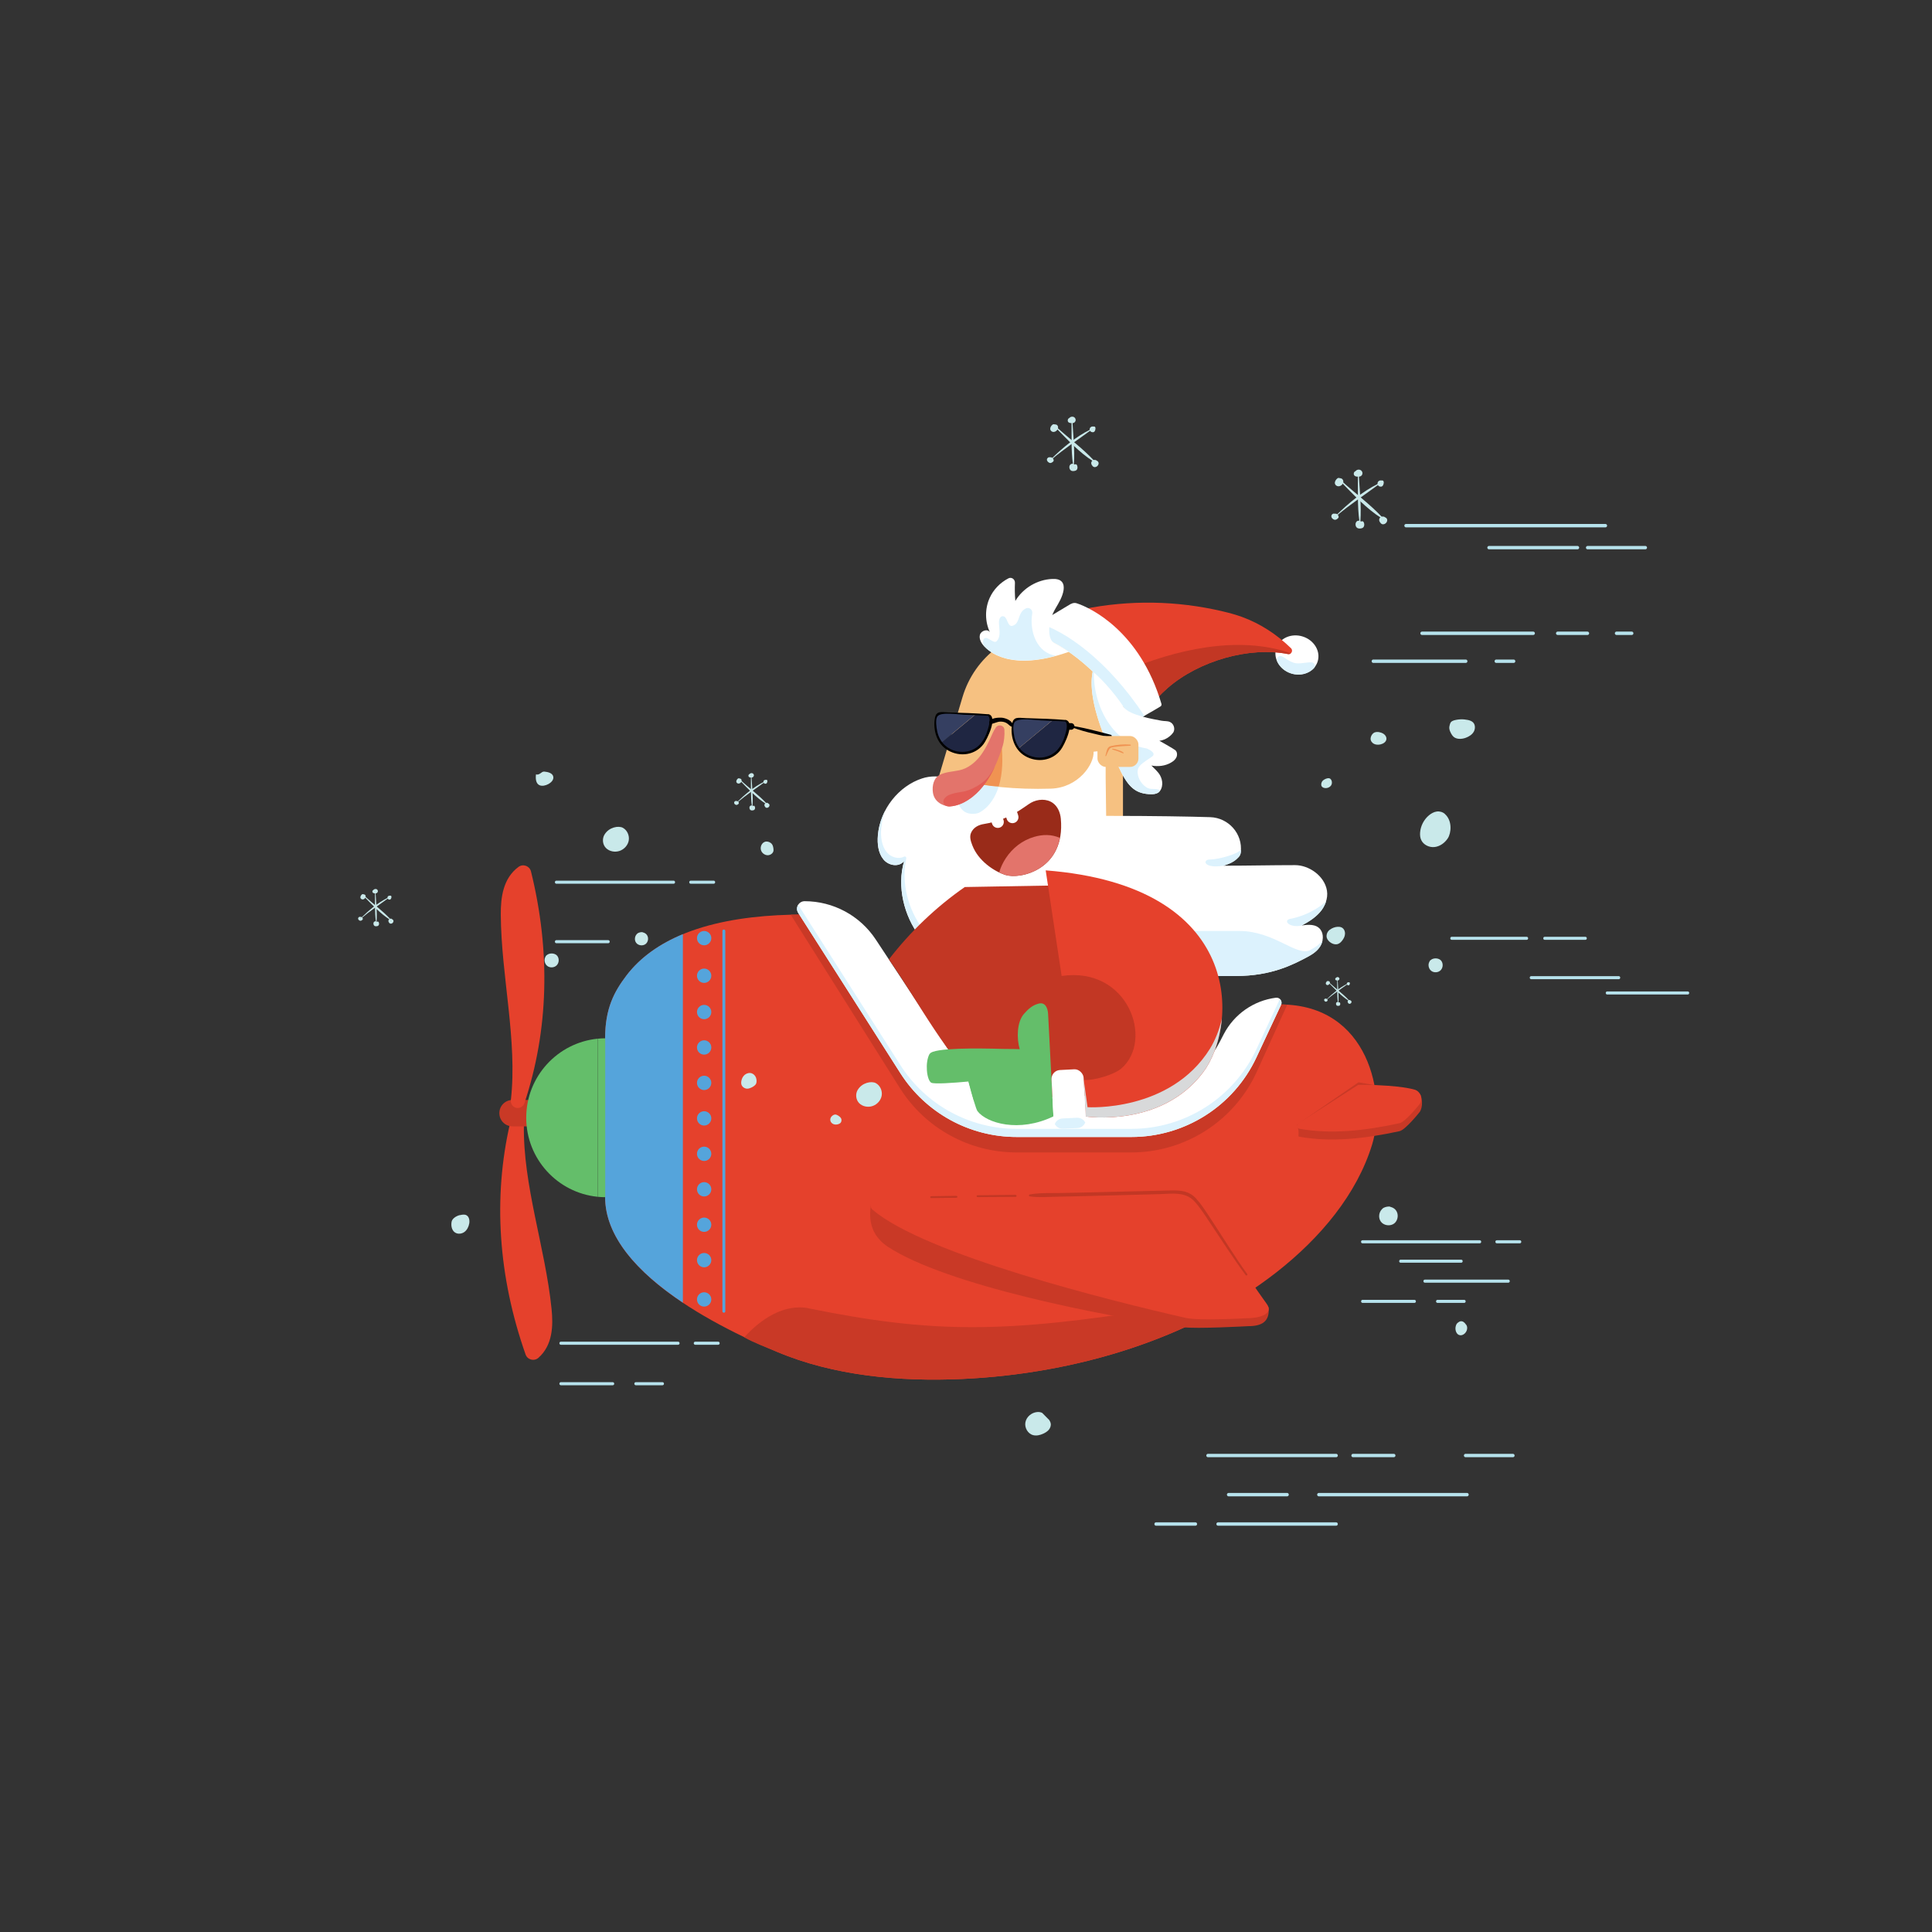 <?xml version="1.0" encoding="UTF-8"?><svg xmlns="http://www.w3.org/2000/svg" viewBox="0 0 240 240"><rect x="0" y="0" width="240" height="240" fill="#333333" stroke="none"/><defs><style>.cls-1{fill:#64be6a;}.cls-2{fill:#fff;}.cls-3{fill:#992b19;}.cls-4{isolation:isolate;}.cls-5{fill:#c23724;}.cls-6{fill:#b6e2ec;}.cls-7{fill:#55a4db;}.cls-8{fill:#f6c181;}.cls-9{fill:#e25c55;}.cls-10{fill:#d8d9da;}.cls-11{fill:#dcf2fd;}.cls-12{fill:#f09352;}.cls-13{fill:#c9e9ea;}.cls-14{fill:none;}.cls-15{fill:#353f61;}.cls-16{fill:#e5412c;}.cls-17{fill:#c93926;}.cls-18{mix-blend-mode:multiply;}.cls-19{fill:#1f2642;}.cls-20{fill:#e3746b;}</style></defs><g class="cls-4"><g id="AeroSanta"><g><g id="Lines"><g><path class="cls-6" d="M199.44,65.51h-24.79c-.11,0-.2-.1-.2-.21s.09-.21,.2-.21h24.79c.11,0,.2,.1,.2,.21s-.09,.21-.2,.21Z"/><path class="cls-6" d="M195.97,68.24h-11.01c-.11,0-.2-.1-.2-.21s.09-.21,.2-.21h11.01c.11,0,.2,.1,.2,.21s-.09,.21-.2,.21Z"/><path class="cls-6" d="M204.4,68.24h-7.19c-.11,0-.2-.1-.2-.21s.09-.21,.2-.21h7.19c.11,0,.2,.1,.2,.21s-.09,.21-.2,.21Z"/><path class="cls-6" d="M190.47,78.88h-13.83c-.11,0-.2-.1-.2-.21s.09-.21,.2-.21h13.83c.11,0,.2,.1,.2,.21s-.09,.21-.2,.21Z"/><path class="cls-6" d="M197.21,78.88h-3.72c-.11,0-.2-.1-.2-.21s.09-.21,.2-.21h3.72c.11,0,.2,.1,.2,.21s-.09,.21-.2,.21Z"/><path class="cls-6" d="M202.71,78.88h-1.91c-.11,0-.2-.1-.2-.21s.09-.21,.2-.21h1.91c.11,0,.2,.1,.2,.21s-.09,.21-.2,.21Z"/><path class="cls-6" d="M182.09,82.35h-11.5c-.11,0-.2-.1-.2-.21s.09-.21,.2-.21h11.5c.11,0,.2,.1,.2,.21s-.09,.21-.2,.21Z"/><path class="cls-6" d="M188.04,82.35h-2.18c-.11,0-.2-.1-.2-.21s.09-.21,.2-.21h2.18c.11,0,.2,.1,.2,.21s-.09,.21-.2,.21Z"/></g><g><path class="cls-6" d="M189.65,116.75h-9.31c-.1,0-.18-.08-.18-.19s.08-.19,.18-.19h9.31c.1,0,.18,.08,.18,.19s-.08,.19-.18,.19Z"/><path class="cls-6" d="M196.94,116.75h-5.05c-.1,0-.18-.08-.18-.19s.08-.19,.18-.19h5.05c.1,0,.18,.08,.18,.19s-.08,.19-.18,.19Z"/><path class="cls-6" d="M201.09,121.64h-10.88c-.1,0-.18-.08-.18-.19s.08-.19,.18-.19h10.88c.1,0,.18,.08,.18,.19s-.08,.19-.18,.19Z"/><path class="cls-6" d="M209.66,123.54h-10.01c-.1,0-.18-.08-.18-.19s.08-.19,.18-.19h10.01c.1,0,.18,.08,.18,.19s-.08,.19-.18,.19Z"/></g><g><path class="cls-6" d="M183.82,154.45h-14.57c-.1,0-.18-.08-.18-.19s.08-.19,.18-.19h14.57c.1,0,.18,.08,.18,.19s-.08,.19-.18,.19Z"/><path class="cls-6" d="M181.52,156.86h-7.53c-.1,0-.18-.08-.18-.19s.08-.19,.18-.19h7.53c.1,0,.18,.08,.18,.19s-.08,.19-.18,.19Z"/><path class="cls-6" d="M188.8,154.45h-2.86c-.1,0-.18-.08-.18-.19s.08-.19,.18-.19h2.86c.1,0,.18,.08,.18,.19s-.08,.19-.18,.19Z"/><path class="cls-6" d="M175.71,161.85h-6.45c-.1,0-.18-.08-.18-.19s.08-.19,.18-.19h6.45c.1,0,.18,.08,.18,.19s-.08,.19-.18,.19Z"/><path class="cls-6" d="M181.89,161.85h-3.32c-.1,0-.18-.08-.18-.19s.08-.19,.18-.19h3.32c.1,0,.18,.08,.18,.19s-.08,.19-.18,.19Z"/><path class="cls-6" d="M83.68,109.78h-14.57c-.1,0-.18-.08-.18-.19s.08-.19,.18-.19h14.57c.1,0,.18,.08,.18,.19s-.08,.19-.18,.19Z"/><path class="cls-6" d="M88.66,109.78h-2.86c-.1,0-.18-.08-.18-.19s.08-.19,.18-.19h2.86c.1,0,.18,.08,.18,.19s-.08,.19-.18,.19Z"/><path class="cls-6" d="M75.56,117.17h-6.45c-.1,0-.18-.08-.18-.19s.08-.19,.18-.19h6.45c.1,0,.18,.08,.18,.19s-.08,.19-.18,.19Z"/><path class="cls-6" d="M84.24,167.05h-14.57c-.1,0-.18-.08-.18-.19s.08-.19,.18-.19h14.57c.1,0,.18,.08,.18,.19s-.08,.19-.18,.19Z"/><path class="cls-6" d="M89.22,167.05h-2.86c-.1,0-.18-.08-.18-.19s.08-.19,.18-.19h2.86c.1,0,.18,.08,.18,.19s-.08,.19-.18,.19Z"/><path class="cls-6" d="M76.12,172.08h-6.45c-.1,0-.18-.08-.18-.19s.08-.19,.18-.19h6.45c.1,0,.18,.08,.18,.19s-.08,.19-.18,.19Z"/><path class="cls-6" d="M82.3,172.08h-3.32c-.1,0-.18-.08-.18-.19s.08-.19,.18-.19h3.32c.1,0,.18,.08,.18,.19s-.08,.19-.18,.19Z"/><path class="cls-6" d="M187.37,159.34h-10.37c-.1,0-.18-.08-.18-.19s.08-.19,.18-.19h10.37c.1,0,.18,.08,.18,.19s-.08,.19-.18,.19Z"/></g><g><path class="cls-6" d="M165.99,181.02h-15.94c-.11,0-.2-.1-.2-.21s.09-.21,.2-.21h15.94c.11,0,.2,.1,.2,.21s-.09,.21-.2,.21Z"/><path class="cls-6" d="M159.9,185.88h-7.29c-.11,0-.2-.1-.2-.21s.09-.21,.2-.21h7.29c.11,0,.2,.1,.2,.21s-.09,.21-.2,.21Z"/><path class="cls-6" d="M173.15,181.02h-5.08c-.11,0-.2-.1-.2-.21s.09-.21,.2-.21h5.08c.11,0,.2,.1,.2,.21s-.09,.21-.2,.21Z"/><path class="cls-6" d="M148.51,189.53h-4.91c-.11,0-.2-.1-.2-.21s.09-.21,.2-.21h4.91c.11,0,.2,.1,.2,.21s-.09,.21-.2,.21Z"/><path class="cls-6" d="M165.99,189.53h-14.69c-.11,0-.2-.1-.2-.21s.09-.21,.2-.21h14.69c.11,0,.2,.1,.2,.21s-.09,.21-.2,.21Z"/><path class="cls-6" d="M187.95,181.02h-5.9c-.11,0-.2-.1-.2-.21s.09-.21,.2-.21h5.9c.11,0,.2,.1,.2,.21s-.09,.21-.2,.21Z"/><path class="cls-6" d="M182.25,185.88h-18.43c-.11,0-.2-.1-.2-.21s.09-.21,.2-.21h18.43c.11,0,.2,.1,.2,.21s-.09,.21-.2,.21Z"/></g></g><g><g><path class="cls-8" d="M139.51,101.44h-24.36l4.42-14.86c1.5-5.03,6.13-8.49,11.38-8.49h0c4.72,0,8.55,3.83,8.55,8.55v14.8Z"/><g><path class="cls-2" d="M161.7,114.97c.81-.45,1.62-.93,2.25-1.64,.63-.71,1.05-1.72,.89-2.69-.3-1.84-2.24-3.17-3.95-3.17-3.02,0-5.71,.07-8.9,.07,.71-.23,1.39-.51,1.9-1.1,.09-.1,.21-.3,.24-.58,.27-2.27-1.51-4.28-3.8-4.35-2.63-.08-6.82-.16-12.92-.16-.05-4.72-.11-5.4-.02-8-.51-.05-1.03-.04-1.54,.03,.08,1.56-1.89,4.48-5.32,4.59-4.19,.13-8.52-.25-12.68-1.3-1.09-.27-2.24-.33-3.31,.03-2.86,.93-5.21,3.79-5.49,7.07-.09,1.05,.04,2.2,.69,2.99,.65,.79,1.93,1,2.57,.2-.92,3.18-.02,6.79,1.92,9.36,1.94,2.57,4.74,4.92,7.79,4.92h31.51c4.43,0,7.12-1.43,8.86-2.35,.62-.33,1.25-.73,1.63-1.37,.37-.61,.44-1.48,.01-2.05-.53-.7-1.52-.63-2.34-.5Z"/><g><path class="cls-11" d="M154.17,105.55c-.51,.59-2.8,1.2-3.81,1.22-1.01-.06-.95,1.19,1.64,.77,1.11-.35,1.47-.63,1.9-1.1,.22-.24,.27-.54,.27-.89,0,0,0,0,0,0Z"/><path class="cls-11" d="M160.46,114.11c-1.19,.11-.44,1.2,1.24,.87,1.06-.55,1.7-1.04,2.25-1.64,.36-.39,.64-.89,.8-1.42-.12,.19-1.72,1.63-4.29,2.19Z"/><path class="cls-11" d="M162.81,118c-1.73,.92-4.45-2.35-8.87-2.35h-31.51c-3.06,0-5.83,2.35-7.78-.22-1.83-2.42-2.73-5.76-2.07-8.79,.04-.17-.13-.3-.28-.22-.68,.34-1.62,.09-2.14-.55-.65-.79-.78-1.94-.69-2.99,.06-.76,.24-1.5,.51-2.2-.5,.95-.83,1.99-.92,3.09-.09,1.05,.04,2.2,.69,2.99,.65,.79,1.93,1,2.57,.2-.92,3.18-.02,6.79,1.92,9.36,1.94,2.57,4.74,4.92,7.79,4.92h31.51c4.43,0,7.12-1.43,8.86-2.35,.62-.33,1.25-.73,1.63-1.37,.12-.2,.21-.44,.26-.68-.38,.51-.94,.86-1.49,1.15Z"/></g></g><g><ellipse class="cls-2" cx="161.11" cy="81.37" rx="2.4" ry="2.7" transform="translate(34.25 209.75) rotate(-72.14)"/><path class="cls-11" d="M158.84,81.55c-.22,.14-.27,.45-.15,.69,.32,.64,.91,1.17,1.69,1.42,1.08,.35,2.2,.05,2.86-.67,.24-.26,.06-.68-.29-.71-.61-.05-1.57,.26-2.21,.06-1.02-.33-1.46-1.07-1.9-.79Z"/></g><g><path class="cls-16" d="M142.78,88.16c.59-1.09,1.42-1.95,2.28-2.7,3.9-3.39,10.16-5.16,14.93-4.21,.26,.05,.51-.15,.51-.42h0c0-.12-.05-.23-.13-.31-1.81-1.76-3.88-3.08-6.08-3.88-.8-.29-1.61-.51-2.43-.7-5.69-1.34-11.57-1.43-17.29-.27l8.21,12.48Z"/><path class="cls-5" d="M139.65,83.4l3.13,4.76c.59-1.09,1.42-1.95,2.28-2.7,3.9-3.39,10.16-5.16,14.93-4.21,.14,.03,.26-.01,.36-.1-6.57-2.29-14.41-.43-20.7,2.24Z"/></g><g><path class="cls-2" d="M133.03,75.03c.22-.13,.48-.17,.72-.09,1.74,.56,7.87,3.48,10.53,12.5,.02,.07,.01,.15-.02,.21-.03,.06-.09,.1-.14,.13-.66,.41-2.05,1.18-2.92,1.69-.21,.13-.47,.05-.62-.17-4.34-6.67-9.54-9.94-12.25-10.42-.43-.08-.53-.73-.14-.97l4.83-2.89Z"/><path class="cls-11" d="M129.03,77.42l-.83,.5c-.39,.23-.3,.89,.14,.97,2.72,.48,7.91,3.75,12.25,10.42,.14,.22,.4,.3,.62,.17,.27-.16,.6-.35,.95-.55-4.57-6.96-9.95-10.62-13.12-11.5Z"/></g><g><path class="cls-2" d="M132.78,80.97c-7.4,2.63-10.08-.23-10.48-.64-.38-.39-.71-.94-.57-1.47,.14-.53,.99-.79,1.25-.3-.63-1.32-.65-2.92-.05-4.26,.47-1.06,1.32-1.93,2.35-2.46,.38-.19,.81,.12,.8,.55-.03,.75-.02,1.51,.05,2.26,.95-1.6,2.74-2.66,4.6-2.73,.44-.02,.93,.04,1.2,.38,.22,.27,.24,.66,.19,1.01-.13,.83-.59,1.57-1.01,2.29-1.07,1.82-.93,3.87-.19,4.24,.75,.37,1.86,1.13,1.86,1.13Z"/><path class="cls-11" d="M128.23,76.2c.07-.41-.31-.78-.71-.65,0,0,0,0-.01,0-1.03,.41-.82,1.64-1.44,2.05-1.06,.72-.78-1.29-1.64-1.03-.82,.41,.24,2.22-.62,3.08-.41,.41-1.28-.86-1.64-.21-.05,.15-.06,.32-.05,.49,.01,.14,.08,.28,.18,.38,0,0,0,0,0,0,.37,.38,2.68,2.85,8.87,1.15-2.34-.34-3.32-2.97-2.94-5.27Z"/></g><g><path class="cls-2" d="M146,93.19c-.18-.16-1.98-1.17-1.98-1.17,1.03-.11,1.65-.9,1.74-1.05,.25-.44,.05-1.07-.42-1.28-.32-.15-.7-.09-1.05-.16-1.02-.19-3.96-.68-4.68-1.66,0,0-1.52-2.42-3.87-4.47-.94,4.53,3.29,12,3.29,12,1.13,2.47,2.12,3.23,3.97,3.26,.29,0,.6-.03,.85-.18,.35-.22,.51-.66,.53-1.08,.01-.38-.09-.77-.28-1.1-.27-.47-.7-.81-1.07-1.2,.83,.15,1.71,.06,2.44-.37,.28-.16,.54-.37,.67-.66s.1-.67-.14-.88Z"/><path class="cls-11" d="M142.58,97.9c-.68-.36-1.15-1.04-1.25-1.81-.12-.98,.62-1.28,1.75-2.08,.51-.35,.07-.72-.62-1.03-4.98-.78-6.96-6.65-6.52-10.28-1.6,4.4,3.09,12.7,3.09,12.7,1.13,2.47,2.12,3.23,3.97,3.26,.29,0,.6-.03,.85-.18,.1-.06,.24-.17,.2-.26-.2-.36-1.01-.08-1.47-.33Z"/></g><g><path class="cls-3" d="M124.91,108.69c1.77,.59,7.45-.62,6.87-6.99-.07-.75-.38-1.51-.99-1.95-.78-.56-1.88-.5-2.72-.03-.83,.47-2.57,2.11-5.84,2.64-.58,.09-1.29,.37-1.6,1.09-.22,.51-.04,1.05,.16,1.57,.75,1.95,2.73,3.23,4.11,3.68Z"/><path class="cls-20" d="M124.95,106.6c-.36,.55-.65,1.14-.82,1.77,.27,.13,.53,.24,.78,.32,1.52,.5,5.92-.32,6.76-4.6-1.05-.47-2.16-.44-3.21-.13-1.45,.42-2.68,1.38-3.51,2.64Z"/><path class="cls-2" d="M124.18,102.81h0c-.39,.13-.82-.09-.94-.48l-.17-.52c-.13-.39,.09-.82,.48-.94h0c.39-.13,.82,.09,.94,.48l.17,.52c.13,.39-.09,.82-.48,.94Z"/><path class="cls-2" d="M126,102.22h0c-.39,.13-.82-.09-.94-.48l-.17-.52c-.13-.39,.09-.82,.48-.94h0c.39-.13,.82,.09,.94,.48l.17,.52c.13,.39-.09,.82-.48,.94Z"/></g><g><g><path class="cls-19" d="M132.65,89.83c0-.16-.13-.29-.29-.3-.53-.03-1.06-.06-1.57-.09l-4.28,3.55c.5,.67,1.3,1.16,2.49,1.26,2.73,.23,3.73-2.89,3.66-4.43Z"/><path class="cls-15" d="M126.3,89.3c-.17,0-.32,.07-.37,.22-.28,1.02-.2,2.44,.57,3.47l4.28-3.55c-1.48-.07-2.92-.1-4.48-.14Z"/><path d="M132.36,89.44c-1.63-.14-3.26-.18-4.89-.23-.98-.03-1.6-.26-1.76,.8-.22,1.49,.29,3.13,1.64,3.91,1.49,.86,3.37,.6,4.42-.78,.43-.56,1.84-3.4,.62-3.71-.12-.03-.17,.12-.08,.18,.44,.32,.09,1.39-.03,1.79-.19,.65-.5,1.28-.96,1.79-1.14,1.24-3.21,1.2-4.41,.05-.47-.46-.77-1.07-.9-1.7-.09-.42-.24-1.42,.01-1.81,.41-.64,2.68-.25,3.33-.23,1,.03,2.01,.08,3.01,.12,.12,0,.11-.17,0-.18Z"/><path d="M132.64,90.15c1.64,.67,3.54,1.09,5.27,1.43,.2,.04,.28-.25,.08-.3-1.73-.46-3.57-.96-5.35-1.19-.04,0-.04,.05,0,.06h0Z"/><path d="M132.65,89.83h.41c.23,0,.41,.18,.41,.41h0c0,.23-.18,.41-.41,.41h-.41v-.82h0Z"/></g><g><path class="cls-19" d="M123.06,89.13c0-.16-.13-.29-.29-.3-.53-.03-1.06-.06-1.57-.09l-4.28,3.55c.5,.67,1.3,1.16,2.49,1.26,2.73,.23,3.73-2.89,3.66-4.43Z"/><path class="cls-15" d="M116.71,88.59c-.17,0-.32,.07-.37,.22-.28,1.02-.2,2.44,.57,3.47l4.28-3.55c-1.48-.07-2.92-.1-4.48-.14Z"/><path d="M122.77,88.73c-1.63-.14-3.26-.18-4.89-.23-.98-.03-1.6-.26-1.76,.8-.22,1.49,.29,3.13,1.64,3.91,1.49,.86,3.37,.6,4.42-.78,.43-.56,1.84-3.4,.62-3.71-.12-.03-.17,.12-.08,.18,.44,.32,.09,1.39-.03,1.79-.19,.65-.5,1.28-.96,1.79-1.14,1.24-3.21,1.2-4.41,.05-.47-.46-.77-1.07-.9-1.7-.09-.42-.24-1.42,.01-1.81,.41-.64,2.68-.25,3.33-.23,1,.03,2.01,.08,3.01,.12,.12,0,.11-.17,0-.18Z"/><path d="M125.8,90.23c.14-.67-.9-1.06-1.42-1.08-.38-.02-1.54,.04-1.49,.64,0,.08,.06,.16,.15,.15,.41-.03,.78-.28,1.22-.3,.29,0,.54,.04,.79,.19,.24,.14,.38,.38,.65,.45,.04,0,.09-.01,.09-.05h0Z"/></g></g><g><rect class="cls-8" x="136.33" y="91.43" width="5.09" height="3.84" rx="1.04" ry="1.04"/><g><path class="cls-12" d="M137.4,93.92c.09-.19,.16-.4,.26-.59,.2-.4,.27-.46,.7-.53,.68-.11,1.36-.11,2.05-.17,.09,0,.09-.13,0-.13-.78-.07-1.68,0-2.44,.19-.5,.12-.51,.75-.65,1.19-.01,.05,.06,.08,.08,.03h0Z"/><path class="cls-12" d="M138.16,93.08c.21,.1,.43,.15,.65,.22,.24,.08,.46,.21,.71,.28,.05,.01,.09-.05,.05-.08-.17-.16-.41-.24-.62-.31-.24-.08-.5-.17-.76-.19-.04,0-.06,.06-.02,.08h0Z"/></g></g><g><path class="cls-11" d="M119.24,98.12c-.54,.61-.36,1.5,.04,2.15,.68,1.13,2.07,.82,2.32,.7,.84-.42,1.48-1.17,1.93-1.99,.22-.41,.4-.84,.54-1.28-1.24-.04-2.41-.29-3.56-.52-.45,.28-.9,.55-1.26,.94Z"/><path class="cls-12" d="M124.42,92.47c-.04-.4-.18-.97-.41-1.48-.51,1.64-1.06,3.25-1.94,4.65-.12,.22-.26,.43-.42,.62-.26,.34-.54,.67-.85,.98,1.05,.21,2.13,.42,3.26,.46,.52-1.65,.52-3.48,.36-5.22Z"/><path class="cls-20" d="M123.29,91.13c-.44,.97-.89,1.96-1.54,2.8-.66,.84-1.55,1.55-2.6,1.76-.8,.17-1.62,.19-2.36,.54-.82,.39-1.02,1.39-.9,2.23,.21,1.46,1.77,1.74,2.08,1.72,1.05-.06,2.03-.56,2.85-1.21,1.93-1.55,2.99-3.94,3.74-6.3,.16-.51,.26-1.31,.21-2.03-.04-.55-.75-.72-1.06-.27-.15,.22-.3,.48-.43,.77Z"/><path class="cls-9" d="M122.83,96.44c-.68,.89-2.17,1.75-3.29,1.92-.58,.09-1.16,.17-1.7,.42-.22,.1-.39,.25-.53,.43-.27,.35-.08,.86,.35,.94,.14,.03,.26,.04,.32,.03,1.05-.06,2.03-.56,2.85-1.21,1.22-.98,2.1-2.3,2.76-3.74-.23,.42-.47,.83-.76,1.2Z"/></g></g><g><path class="cls-16" d="M159.04,124.78c11,0,13.29,11.3,11.4,17.43-1.89,6.13-6.38,11.54-11.89,15.85-10.48,8.18-24.71,12.58-38.99,13.24-7.87,.36-15.99-.4-23.04-3.37-11.36-4.77-21.35-11.47-21.35-19.21v-19.74c0-3.73,1.15-5.8,2.61-7.74,4.49-5.97,13.46-7.63,22.03-7.63,0,0,14.39,23.3,22.23,25.03,7.84,1.72,21.41,2.26,25.72-.86,4.31-3.12,11.28-12.99,11.28-12.99"/><path class="cls-17" d="M161.43,141.21c3.89,.7,8.1,.25,12.42-.69,.75-.16,2.52-2.4,2.52-2.4,.42-.66,.3-1.67,.06-2.17-.11-.23-7.68-1.5-7.68-1.5l-7.62,5.25c.41,1.27-.03,1.46,.3,1.51Z"/><path class="cls-16" d="M161.43,140.22c3.89,.7,8.1,.25,12.42-.69,.75-.16,2.52-2.4,2.52-2.4,.42-.66,.09-1.56-.64-1.77-2.35-.66-7.01-.59-7.01-.59l-7.42,4.76c-.28,.18-.2,.63,.13,.69Z"/><path class="cls-7" d="M84.84,116.04c-2.84,1.18-5.3,2.85-7.06,5.19-1.46,1.94-2.61,4.01-2.61,7.74v19.74c0,4.85,3.93,9.29,9.66,13.11v-45.79Z"/><path class="cls-17" d="M100.52,162.53c-3.14-.64-6.08,1.39-8.07,3.6,1.29,.72,2.65,1.2,4.07,1.8,7.05,2.96,15.17,3.73,23.04,3.37,10.42-.48,20.8-2.95,29.73-7.43-1.54-.85-3.4-1.62-5.2-1.33-19.37,3.1-28.3,3.1-43.57,0Z"/><g><path class="cls-17" d="M98.22,113.63l1.72-.02c3.56,0,6.88,2.06,8.84,5.03l9.11,13.8c2.18,3.3,5.87,5.29,9.83,5.29h13.33c4.4,0,8.42-2.45,10.45-6.35l1.66-2.58c1.47-2.83,3.76-4.26,6.75-4l-3.86,8.5c-2.82,6.02-8.87,9.86-15.52,9.86h-14.25c-5.86,0-11.31-2.99-14.45-7.93l-13.62-21.62Z"/><path class="cls-2" d="M99.95,111.95h0c3.56,0,6.88,1.79,8.84,4.76l9.11,13.8c2.18,3.3,5.87,5.29,9.83,5.29h13.33c4.4,0,8.42-2.45,10.45-6.35l.51-.98c1.3-2.5,3.73-4.18,6.48-4.53,.49-.06,.85,.44,.64,.89l-3.07,6.55c-2.82,6.02-8.87,9.86-15.52,9.86h-14.25c-5.86,0-11.31-2.99-14.45-7.93l-12.69-19.91c-.4-.63,.05-1.45,.8-1.45Z"/><path class="cls-11" d="M158.99,124.11l-2.93,6.26c-2.82,6.02-8.87,9.86-15.52,9.86h-14.25c-5.86,0-11.31-2.99-14.45-7.93l-12.69-19.91c-.18,.29-.21,.68,0,1.01l12.69,19.91c3.15,4.94,8.6,7.93,14.45,7.93h14.25c6.65,0,12.69-3.84,15.52-9.86l3.07-6.55c.12-.26,.05-.55-.14-.72Z"/></g><g><path class="cls-17" d="M110.3,154.88c7.2,4.74,26.55,8.6,36.66,9.99,1.66,.23,8.11-.13,8.11-.13,1.64,0,2.69-.54,2.52-2.32l-10.24-12.2c-18.2,3.9-39.14-.83-39.14-.83-.08,.96-.71,3.64,2.09,5.49Z"/><path class="cls-16" d="M108.42,150.3c6.58,5.56,29.27,11.23,38.9,13.42,1.63,.37,7.43,.04,7.43,.04,1.51,.02,3.59-.45,2.6-1.8-2.67-3.64-7.48-11.38-8.97-13.01-.59-.64-1.45-.89-2.32-.86-16.72,.47-37.11,.73-37.11,.73-.74,.05-1.08,1.02-.53,1.49Z"/><g><path class="cls-5" d="M118.82,148.55c-1.05,.02-2.1,.03-3.15,.05-.14,0-.15,.23,0,.23,1.05-.01,2.1-.03,3.15-.04,.15,0,.15-.23,0-.23h0Z"/><path class="cls-5" d="M126.16,148.43c-1.58,.03-3.15,.02-4.73,.05-.15,0-.15,.23,0,.23,1.58-.02,3.15-.01,4.73-.03,.16,0,.16-.24,0-.24h0Z"/><path class="cls-5" d="M154.95,158.29c-1.67-2.33-3.15-4.78-4.73-7.16-.51-.77-1.02-1.57-1.65-2.26-.79-.87-1.8-1.01-2.93-.99-3.22,.06-6.43,.16-9.65,.23-1.4,.03-2.8,.06-4.2,.09-1.27,.03-2.63-.05-3.88,.18-.12,.02-.12,.23,0,.24,1.09,.16,2.27,.06,3.38,.04,1.33-.02,2.65-.06,3.98-.09,2.92-.07,5.84-.15,8.76-.23,1.52-.04,3.17-.35,4.32,.87,.72,.77,1.3,1.7,1.89,2.58,1.49,2.21,2.92,4.47,4.5,6.61,.08,.11,.28,0,.19-.11h0Z"/></g></g><path class="cls-16" d="M63.36,139.53c-2.13,9.26-1.47,19.06,1.93,28.73,.23,.66,1.07,.88,1.6,.41,1.77-1.58,1.85-3.96,1.62-6.14-.78-7.59-3.56-15.3-3.43-22.8,0-.43-.3-.8-.72-.87h0c-.46-.08-.9,.22-1,.67Z"/><path class="cls-17" d="M65.7,139.92h-2.03c-.91,0-1.64-.73-1.64-1.64h0c0-.91,.73-1.64,1.64-1.64h2.03c.91,0,1.64,.73,1.64,1.64h0c0,.91-.73,1.64-1.64,1.64Z"/><path class="cls-16" d="M65.15,137.03c3-9.02,3.27-18.83,.81-28.78-.17-.68-.98-.98-1.55-.56-1.91,1.41-2.22,3.77-2.2,5.96,.05,7.63,2.09,15.57,1.25,23.03-.05,.42,.22,.82,.63,.93h0c.45,.12,.91-.13,1.06-.57Z"/><path class="cls-1" d="M65.37,138.85c0,5.12,3.89,9.32,8.87,9.82v-19.64c-4.98,.5-8.87,4.7-8.87,9.82Z"/><path class="cls-1" d="M75.18,128.98c-.31,0-.63,.02-.93,.05v19.64c.31,.03,.62,.05,.93,.05v-19.74Z"/><g><path class="cls-7" d="M83.6,158.67c-.1,0-.18-.08-.18-.18v-4.41c0-.1,.08-.18,.18-.18s.18,.08,.18,.18v4.41c0,.1-.08,.18-.18,.18Z"/><path class="cls-7" d="M83.6,150.32c-.1,0-.18-.08-.18-.18v-8.01c0-.1,.08-.18,.18-.18s.18,.08,.18,.18v8.01c0,.1-.08,.18-.18,.18Z"/><path class="cls-7" d="M83.6,140.41c-.1,0-.18-.08-.18-.18v-22.63c0-.1,.08-.18,.18-.18s.18,.08,.18,.18v22.63c0,.1-.08,.18-.18,.18Z"/><path class="cls-7" d="M89.92,163.07c-.1,0-.18-.08-.18-.18v-47.24c0-.1,.08-.18,.18-.18s.18,.08,.18,.18v47.24c0,.1-.08,.18-.18,.18Z"/></g><g><path class="cls-7" d="M88.36,121.21c0,.49-.4,.89-.89,.89s-.89-.4-.89-.89,.4-.89,.89-.89,.89,.4,.89,.89Z"/><path class="cls-7" d="M88.36,116.54c0,.49-.4,.89-.89,.89s-.89-.4-.89-.89,.4-.89,.89-.89,.89,.4,.89,.89Z"/><path class="cls-7" d="M88.36,125.72c0,.49-.4,.89-.89,.89s-.89-.4-.89-.89,.4-.89,.89-.89,.89,.4,.89,.89Z"/><path class="cls-7" d="M88.36,130.12c0,.49-.4,.89-.89,.89s-.89-.4-.89-.89,.4-.89,.89-.89,.89,.4,.89,.89Z"/><path class="cls-7" d="M88.36,134.52c0,.49-.4,.89-.89,.89s-.89-.4-.89-.89,.4-.89,.89-.89,.89,.4,.89,.89Z"/><path class="cls-7" d="M88.36,138.93c0,.49-.4,.89-.89,.89s-.89-.4-.89-.89,.4-.89,.89-.89,.89,.4,.89,.89Z"/><path class="cls-7" d="M88.36,143.33c0,.49-.4,.89-.89,.89s-.89-.4-.89-.89,.4-.89,.89-.89,.89,.4,.89,.89Z"/><path class="cls-7" d="M88.36,147.74c0,.49-.4,.89-.89,.89s-.89-.4-.89-.89,.4-.89,.89-.89,.89,.4,.89,.89Z"/><path class="cls-7" d="M88.36,152.14c0,.49-.4,.89-.89,.89s-.89-.4-.89-.89,.4-.89,.89-.89,.89,.4,.89,.89Z"/><path class="cls-7" d="M88.36,156.54c0,.49-.4,.89-.89,.89s-.89-.4-.89-.89,.4-.89,.89-.89,.89,.4,.89,.89Z"/><path class="cls-7" d="M88.36,161.42c0,.49-.4,.89-.89,.89s-.89-.4-.89-.89,.4-.89,.89-.89,.89,.4,.89,.89Z"/></g></g><path class="cls-5" d="M148.53,131.39c-.71-4.2-2.62-8.12-5.02-11.65-2.4-3.52-5.28-6.68-8.16-9.82l-15.5,.27c-3.57,2.48-6.78,5.55-9.43,8.99,3.79,5.4,7.28,12.37,11.96,16.24,.85,.71,1.94,1.08,3.05,1.04,7.44-.26,13.42-.21,20.85-1.94,1.12-.26,2.02-1.15,2.24-2.28,.05-.27,.06-.55,0-.86Z"/><g><path class="cls-16" d="M129.9,108.12c24.86,1.93,23.89,19.33,19.55,25.1-5.2,6.91-14.57,5.48-14.57,5.48l-.24-4.55c1.17,.12,3.77-.65,4.66-1.42,4.06-3.51,.86-12.71-7.42-11.49l-1.98-13.12Z"/><g class="cls-18"><path class="cls-10" d="M135.11,137.54s10.25,.66,15.2-7.27c.62-1,1.14-2.27,1.47-3.72-.24,2.72-1.17,5.12-2.34,6.67-5.2,6.91-14.57,5.48-14.57,5.48l-.24-4.54,.47,3.38Z"/></g><g><g><path class="cls-1" d="M115.5,130.91c.43-.77,6.03-.7,9.08-.61,1.18,0,2.09,.03,2.09,.03-.38-1.31-.37-3.35,.53-4.38,.55-.62,1.03-1.07,1.83-1.28,.79-.2,1.13,.5,1.17,1.31,.14,2.63,.66,12.7,.66,12.7-4.27,2.06-8.32,.84-9.44-.66-.16-.21-.67-1.94-1.12-3.67-1.83,.17-4.29,.35-4.63,.14-.55-.35-.79-2.52-.19-3.58Z"/><path class="cls-1" d="M120.32,134.35l2.24-.22s-1.4,.4-1.52,1.16c-.09,.56-.09,1.35-.09,1.35l-.63-2.29Z"/></g><rect class="cls-2" x="130.77" y="132.87" width="3.99" height="7.32" rx="1.1" ry="1.1" transform="translate(272.41 266) rotate(177.03)"/><path class="cls-11" d="M133.78,138.85c.44-.02,.84,.22,1.03,.59-.15,.39-.52,.67-.96,.69l-1.79,.09c-.44,.02-.84-.22-1.03-.59,.15-.39,.52-.67,.96-.69l1.79-.09Z"/></g></g></g><g><path class="cls-13" d="M129.47,175.52c-.2-.11-.43-.13-.65-.11-.68,.07-1.31,.59-1.44,1.27-.13,.67,.3,1.43,.97,1.6,.41,.1,.85,0,1.24-.18,.26-.12,.51-.27,.7-.49,.18-.22,.29-.52,.23-.8-.03-.15-.1-.28-.18-.41"/><path class="cls-13" d="M57.13,150.94c-.41,.09-.96,.42-1.03,.83-.09,.49,.01,1.07,.43,1.34,.35,.23,.83,.17,1.16-.07,.33-.24,.53-.65,.6-1.05,.07-.38-.01-.85-.35-1.03-.24-.13-.54-.07-.8-.01Z"/><path class="cls-13" d="M103.76,138.45c-.18,0-.35,.12-.47,.25-.12,.14-.18,.33-.14,.51,.04,.2,.21,.37,.4,.44s.42,.06,.61-.01c.08-.03,.16-.07,.23-.13,.16-.15,.19-.42,.08-.61-.11-.19-.49-.45-.71-.45Z"/><path class="cls-13" d="M93.89,134.68c.14-.23,.11-.53,.03-.79-.09-.25-.28-.47-.54-.56-.29-.1-.62-.01-.86,.18-.24,.2-.38,.49-.43,.79-.02,.13-.03,.26,0,.38,.07,.32,.39,.55,.72,.56s.92-.29,1.09-.57Z"/><path class="cls-13" d="M95,104.58c-.37,.14-.57,.59-.48,.98,.08,.38,.46,.68,.85,.68,.37,0,.75-.3,.72-.67-.01-.25-.06-.65-.34-.85-.2-.15-.48-.24-.75-.14Z"/><path class="cls-13" d="M67.61,95.85c-.37-.03-.55,.48-1.03,.35-.19,1.63,.88,1.56,1.54,1.2,.35-.19,.69-.53,.61-.92-.09-.45-.66-.59-1.12-.63Z"/><path class="cls-13" d="M180.54,89.52c-.35,.11-.41,.33-.49,.72-.08,.36,.16,.85,.38,1.14,.36,.49,1.11,.48,1.68,.26,.39-.15,.77-.39,.97-.75s.2-.87-.1-1.16c-.17-.16-.4-.24-.62-.29-.6-.13-1.23-.11-1.82,.07Z"/><path class="cls-13" d="M170.79,90.97c-.3,.12-.51,.45-.53,.78-.01,.28,.18,.54,.43,.66,.25,.12,.54,.12,.81,.06,.33-.08,.67-.29,.72-.62,.05-.29-.15-.58-.41-.73-.26-.15-.71-.26-1.03-.14Z"/><path class="cls-13" d="M75.09,103.68c-.31,.52-.24,1.24,.19,1.67,.43,.43,1.12,.55,1.7,.35,.57-.2,1.04-.72,1.13-1.32,.09-.6-.2-1.26-.74-1.55-.54-.29-1.73-.07-2.27,.84Z"/><path class="cls-13" d="M67.78,118.82c-.24,.36-.14,.9,.2,1.17,.34,.27,.88,.23,1.18-.08,.3-.31,.33-.85,.05-1.19-.3-.36-1.1-.41-1.44,.09Z"/><path class="cls-13" d="M79.87,115.8c-.23-.03-.46,.02-.65,.14-.37,.25-.46,.82-.2,1.17,.26,.36,.83,.43,1.18,.16,.35-.27,.41-.84,.12-1.18s-.86-.38-1.19-.09"/><path class="cls-13" d="M106.55,135.38c-.31,.52-.24,1.23,.18,1.66,.42,.43,1.11,.55,1.68,.35,.57-.2,1.03-.72,1.12-1.31,.09-.6-.2-1.24-.73-1.53-.53-.29-1.71-.07-2.25,.84Z"/><path class="cls-13" d="M177.59,119.43c-.24,.36-.14,.9,.2,1.17,.34,.27,.88,.23,1.18-.08,.3-.31,.33-.85,.05-1.19-.3-.36-1.1-.41-1.44,.09Z"/><path class="cls-13" d="M164.21,97.12c-.09,.19-.13,.43,0,.59,.08,.1,.21,.16,.35,.18,.3,.05,.63-.08,.8-.33,.16-.26,.12-.64-.12-.83s-.89,.11-1.02,.38Z"/><path class="cls-13" d="M172.74,149.89c-.32-.04-.65,.02-.92,.2-.52,.35-.66,1.15-.29,1.66,.37,.51,1.18,.61,1.67,.23,.49-.39,.58-1.2,.17-1.68-.4-.48-1.21-.54-1.68-.13"/><path class="cls-13" d="M179.49,101.11c-.27-.24-.65-.35-1.01-.3-.36,.05-.69,.24-.97,.47-.63,.53-1.04,1.32-1.1,2.14-.02,.32,0,.64,.14,.93,.28,.61,1.01,.95,1.67,.87,.67-.08,1.26-.52,1.63-1.08,.43-.65,.59-2.19-.37-3.03Z"/><path class="cls-13" d="M165.19,115.49c-.41,.32-.44,.78-.37,1.01,.15,.49,.8,.91,1.31,.79,.24-.06,.43-.23,.58-.42,.2-.25,.36-.54,.37-.86,.02-.32-.13-.66-.42-.8-.15-.07-.32-.09-.49-.08-.35,.02-.7,.15-.98,.37Z"/><path class="cls-13" d="M182.14,164.58c-.48-.73-.88-.39-1.03-.28-.16,.11-.24,.29-.28,.48-.11,.45,.1,1.06,.57,1.09,.16,.01,.31-.04,.44-.13,.37-.24,.55-.79,.31-1.16Z"/></g><g><g><path class="cls-13" d="M168.68,58.95c.03,1.91-.08,3.91,.19,5.81,.01,.07,.11,.05,.12-.02,.15-1.9-.1-3.89-.2-5.79,0-.07-.11-.07-.11,0h0Z"/><path class="cls-13" d="M166.04,64.07c1.68-1.41,3.47-2.59,5.22-3.88,.06-.04,0-.14-.06-.1-1.92,.95-3.7,2.43-5.22,3.93-.04,.04,.02,.09,.06,.06h0Z"/><path class="cls-13" d="M166.54,59.82c1.54,1.57,3.19,3.36,5.06,4.54,.07,.05,.15-.06,.09-.12-1.53-1.63-3.41-3-5.06-4.52-.06-.06-.15,.03-.09,.09h0Z"/><path class="cls-13" d="M171.5,59.68c-.17,0-.33,.12-.37,.29-.04,.16,.04,.35,.18,.43,.07,.04,.15,.06,.22,.05,.04,0,.09,0,.13-.02,.13-.06,.19-.22,.22-.36,.01-.07,.03-.14,.01-.21s-.05-.14-.12-.17"/><path class="cls-13" d="M171.96,64.2c-.15-.06-.32-.04-.45,.04-.13,.09-.21,.25-.18,.4,0,.07,.04,.13,.07,.19,.07,.12,.16,.23,.29,.28,.2,.07,.42-.04,.54-.21,.07-.1,.11-.22,.09-.34-.02-.12-.1-.23-.21-.27"/><path class="cls-13" d="M169.05,64.78c-.13-.15-.39-.13-.53,.01-.14,.14-.16,.37-.1,.55,.03,.08,.07,.16,.14,.21,.12,.1,.29,.12,.45,.1,.11-.01,.22-.04,.31-.11,.17-.14,.19-.41,.11-.61-.04-.09-.11-.2-.21-.18"/><path class="cls-13" d="M165.91,63.82c-.08-.01-.13-.01-.22-.02-.1,0-.2,.07-.25,.15-.06,.09-.07,.21-.03,.31,.04,.1,.12,.18,.21,.24,.08,.05,.17,.08,.27,.07,.08-.01,.16-.06,.23-.11,.07-.05,.15-.12,.17-.21,0-.04,0-.09-.01-.13-.05-.16-.19-.29-.36-.32"/><path class="cls-13" d="M166.3,59.37s-.08,0-.11,.02c-.14,.09-.25,.22-.32,.37-.04,.1-.07,.21-.04,.32,.04,.19,.23,.32,.42,.33,.19,0,.38-.09,.49-.24,.1-.13,.16-.3,.12-.46-.04-.16-.19-.3-.35-.3"/><path class="cls-13" d="M168.33,58.57c-.08,.02-.13,.1-.15,.18-.02,.1-.02,.2,.04,.28,.1,.16,.31,.19,.5,.18,.1,0,.21,0,.31-.06,.15-.07,.23-.24,.22-.41-.02-.16-.13-.31-.29-.37-.15-.06-.33-.04-.47,.06"/></g><g><path class="cls-13" d="M166.11,121.66c.02,.94-.04,1.92,.09,2.85,0,.04,.06,.02,.06,0,.07-.93-.05-1.91-.1-2.84,0-.04-.06-.04-.06,0h0Z"/><path class="cls-13" d="M164.82,124.17c.82-.69,1.7-1.27,2.57-1.91,.03-.02,0-.07-.03-.05-.94,.47-1.82,1.2-2.56,1.93-.02,.02,0,.04,.03,.03h0Z"/><path class="cls-13" d="M165.06,122.09c.76,.77,1.57,1.65,2.48,2.23,.04,.02,.07-.03,.04-.06-.75-.8-1.67-1.47-2.48-2.22-.03-.03-.08,.02-.05,.05h0Z"/><path class="cls-13" d="M167.49,122.02c-.08,0-.16,.06-.18,.14-.02,.08,.02,.17,.09,.21,.03,.02,.07,.03,.11,.03,.02,0,.04,0,.06-.01,.07-.03,.09-.11,.11-.18,0-.03,.01-.07,0-.1,0-.03-.03-.07-.06-.08"/><path class="cls-13" d="M167.72,124.24c-.07-.03-.16-.02-.22,.02-.06,.04-.1,.12-.09,.2,0,.03,.02,.06,.03,.09,.03,.06,.08,.11,.14,.14,.1,.03,.21-.02,.27-.1,.03-.05,.05-.11,.04-.16,0-.06-.05-.11-.1-.13"/><path class="cls-13" d="M166.29,124.52c-.06-.07-.19-.06-.26,0-.07,.07-.08,.18-.05,.27,.01,.04,.03,.08,.07,.11,.06,.05,.14,.06,.22,.05,.05,0,.11-.02,.15-.05,.08-.07,.09-.2,.05-.3-.02-.05-.06-.1-.1-.09"/><path class="cls-13" d="M164.75,124.05s-.06,0-.11,0-.1,.04-.13,.08c-.03,.04-.03,.1-.01,.15,.02,.05,.06,.09,.1,.12,.04,.02,.09,.04,.13,.03,.04,0,.08-.03,.11-.05,.04-.03,.07-.06,.08-.1,0-.02,0-.04,0-.06-.03-.08-.09-.14-.18-.16"/><path class="cls-13" d="M164.94,121.87s-.04,0-.06,0c-.07,.04-.12,.11-.16,.18-.02,.05-.03,.1-.02,.16,.02,.09,.11,.16,.2,.16,.09,0,.18-.05,.24-.12,.05-.06,.08-.15,.06-.23-.02-.08-.09-.15-.17-.14"/><path class="cls-13" d="M165.94,121.48s-.06,.05-.07,.09c-.01,.05,0,.1,.02,.14,.05,.08,.15,.09,.24,.09,.05,0,.1,0,.15-.03,.07-.04,.11-.12,.11-.2,0-.08-.07-.15-.14-.18-.07-.03-.16-.02-.23,.03"/></g><g><path class="cls-13" d="M46.58,110.81c.02,1.21-.05,2.49,.12,3.69,0,.05,.07,.03,.08-.01,.09-1.21-.07-2.47-.13-3.68,0-.05-.07-.05-.07,0h0Z"/><path class="cls-13" d="M44.9,114.06c1.06-.9,2.2-1.65,3.32-2.47,.04-.03,0-.09-.04-.07-1.22,.6-2.35,1.55-3.32,2.5-.02,.02,.01,.06,.04,.04h0Z"/><path class="cls-13" d="M45.22,111.36c.98,1,2.03,2.14,3.22,2.89,.05,.03,.09-.04,.06-.07-.97-1.04-2.17-1.91-3.21-2.87-.04-.04-.1,.02-.06,.06h0Z"/><path class="cls-13" d="M48.37,111.27c-.11,0-.21,.08-.23,.18-.03,.1,.02,.22,.12,.27,.04,.02,.09,.04,.14,.03,.03,0,.06,0,.08-.02,.09-.04,.12-.14,.14-.23,0-.04,.02-.09,0-.13,0-.04-.03-.09-.08-.11"/><path class="cls-13" d="M48.66,114.14c-.09-.04-.2-.03-.29,.03-.08,.06-.13,.16-.12,.26,0,.04,.02,.08,.04,.12,.04,.08,.1,.15,.18,.18,.13,.04,.27-.02,.35-.13,.04-.06,.07-.14,.06-.21s-.06-.15-.13-.17"/><path class="cls-13" d="M46.81,114.51c-.08-.09-.25-.08-.34,0-.09,.09-.1,.23-.06,.35,.02,.05,.04,.1,.09,.14,.08,.07,.19,.07,.29,.06,.07,0,.14-.03,.2-.07,.11-.09,.12-.26,.07-.39-.02-.06-.07-.12-.13-.12"/><path class="cls-13" d="M44.82,113.9s-.08,0-.14-.01c-.06,0-.13,.05-.16,.1-.04,.06-.04,.14-.02,.2,.03,.06,.08,.12,.14,.15,.05,.03,.11,.05,.17,.04,.05,0,.1-.04,.15-.07,.05-.03,.1-.08,.11-.13,0-.03,0-.05,0-.08-.03-.1-.12-.18-.23-.2"/><path class="cls-13" d="M45.07,111.07s-.05,0-.07,.01c-.09,.06-.16,.14-.2,.24-.03,.06-.04,.13-.03,.2,.03,.12,.14,.2,.26,.21s.24-.06,.31-.15c.07-.08,.1-.19,.08-.29-.02-.1-.12-.19-.22-.19"/><path class="cls-13" d="M46.36,110.57s-.08,.06-.09,.11c-.02,.06-.01,.13,.02,.18,.06,.1,.2,.12,.32,.12,.07,0,.14,0,.19-.04,.09-.05,.15-.16,.14-.26-.01-.1-.08-.2-.18-.23s-.21-.02-.3,.04"/></g><g><path class="cls-13" d="M133.11,52.31c.03,1.77-.08,3.62,.18,5.37,0,.07,.11,.04,.11-.01,.14-1.76-.09-3.6-.18-5.35,0-.07-.11-.07-.1,0h0Z"/><path class="cls-13" d="M130.67,57.04c1.55-1.3,3.21-2.4,4.83-3.59,.06-.04,0-.13-.06-.09-1.78,.88-3.42,2.25-4.83,3.63-.03,.03,.02,.08,.05,.05h0Z"/><path class="cls-13" d="M131.13,53.11c1.42,1.45,2.95,3.11,4.68,4.2,.07,.04,.14-.05,.08-.11-1.41-1.51-3.15-2.78-4.68-4.18-.06-.05-.14,.03-.09,.09h0Z"/><path class="cls-13" d="M135.71,52.98c-.15,0-.3,.12-.34,.26-.04,.15,.03,.32,.17,.4,.06,.04,.14,.05,.21,.05,.04,0,.08,0,.12-.02,.12-.05,.18-.2,.2-.33,.01-.06,.02-.13,.01-.2-.01-.06-.05-.13-.11-.15"/><path class="cls-13" d="M136.14,57.16c-.13-.05-.3-.04-.41,.04-.12,.08-.19,.23-.17,.37,0,.06,.03,.12,.06,.18,.06,.11,.15,.22,.27,.26,.18,.06,.39-.04,.5-.2,.06-.09,.1-.2,.08-.31s-.09-.21-.19-.25"/><path class="cls-13" d="M133.45,57.7c-.12-.14-.36-.12-.49,.01-.13,.13-.15,.34-.09,.51,.03,.07,.07,.15,.13,.2,.11,.1,.27,.11,.42,.09,.1-.01,.21-.04,.29-.1,.16-.13,.17-.37,.1-.57-.03-.09-.1-.18-.2-.17"/><path class="cls-13" d="M130.55,56.81c-.07-.01-.12-.01-.21-.01s-.19,.07-.24,.14c-.06,.08-.06,.2-.02,.29,.04,.09,.11,.17,.2,.22,.07,.05,.16,.08,.25,.06,.08-.01,.15-.06,.21-.1,.07-.05,.14-.11,.15-.19,0-.04,0-.08-.01-.12-.05-.15-.18-.26-.33-.3"/><path class="cls-13" d="M130.91,52.7s-.07,0-.11,.02c-.13,.08-.23,.2-.29,.34-.04,.09-.06,.19-.04,.29,.04,.17,.21,.3,.38,.31,.18,0,.35-.09,.46-.23,.1-.12,.15-.28,.12-.43-.03-.15-.17-.28-.32-.27"/><path class="cls-13" d="M132.79,51.96c-.07,.02-.12,.09-.14,.17-.02,.09-.02,.19,.03,.26,.09,.15,.29,.17,.46,.17,.1,0,.2,0,.28-.05,.13-.07,.22-.23,.2-.38-.02-.15-.12-.29-.26-.34-.14-.06-.31-.03-.43,.05"/></g><g><path class="cls-13" d="M93.28,96.42c.02,1.21-.05,2.49,.12,3.69,0,.05,.07,.03,.08-.01,.09-1.21-.07-2.47-.13-3.68,0-.05-.07-.05-.07,0h0Z"/><path class="cls-13" d="M91.61,99.67c1.06-.9,2.2-1.65,3.32-2.47,.04-.03,0-.09-.04-.07-1.22,.6-2.35,1.55-3.32,2.5-.02,.02,.01,.06,.04,.04h0Z"/><path class="cls-13" d="M91.93,96.97c.98,1,2.03,2.14,3.22,2.89,.05,.03,.09-.04,.06-.07-.97-1.04-2.17-1.91-3.21-2.87-.04-.04-.1,.02-.06,.06h0Z"/><path class="cls-13" d="M95.07,96.88c-.11,0-.21,.08-.23,.18-.03,.1,.02,.22,.12,.27,.04,.02,.09,.04,.14,.03,.03,0,.06,0,.08-.02,.09-.04,.12-.14,.14-.23,0-.04,.02-.09,0-.13,0-.04-.03-.09-.08-.11"/><path class="cls-13" d="M95.37,99.75c-.09-.04-.2-.03-.29,.03-.08,.06-.13,.16-.12,.26,0,.04,.02,.08,.04,.12,.04,.08,.1,.15,.18,.18,.13,.04,.27-.02,.35-.13,.04-.06,.07-.14,.06-.21-.01-.07-.06-.15-.13-.17"/><path class="cls-13" d="M93.52,100.12c-.08-.09-.25-.08-.34,0-.09,.09-.1,.23-.06,.35,.02,.05,.04,.1,.09,.14,.08,.07,.19,.07,.29,.06,.07,0,.14-.03,.2-.07,.11-.09,.12-.26,.07-.39-.02-.06-.07-.12-.13-.12"/><path class="cls-13" d="M91.53,99.51s-.08,0-.14-.01c-.06,0-.13,.05-.16,.1-.04,.06-.04,.14-.02,.2s.08,.12,.14,.15c.05,.03,.11,.05,.17,.04,.05,0,.1-.04,.15-.07,.05-.03,.1-.08,.11-.13,0-.03,0-.05,0-.08-.03-.1-.12-.18-.23-.2"/><path class="cls-13" d="M91.77,96.68s-.05,0-.07,.01c-.09,.06-.16,.14-.2,.24-.03,.06-.04,.13-.03,.2,.03,.12,.14,.2,.26,.21,.12,0,.24-.06,.31-.15,.07-.08,.1-.19,.08-.29-.02-.1-.12-.19-.22-.19"/><path class="cls-13" d="M93.07,96.18s-.08,.06-.09,.11c-.02,.06-.01,.13,.02,.18,.06,.1,.2,.12,.32,.12,.07,0,.14,0,.19-.04,.09-.05,.15-.16,.14-.26-.01-.1-.08-.2-.18-.23-.1-.04-.21-.02-.3,.04"/></g></g></g><rect class="cls-14" width="240" height="240"/></g></g></svg>